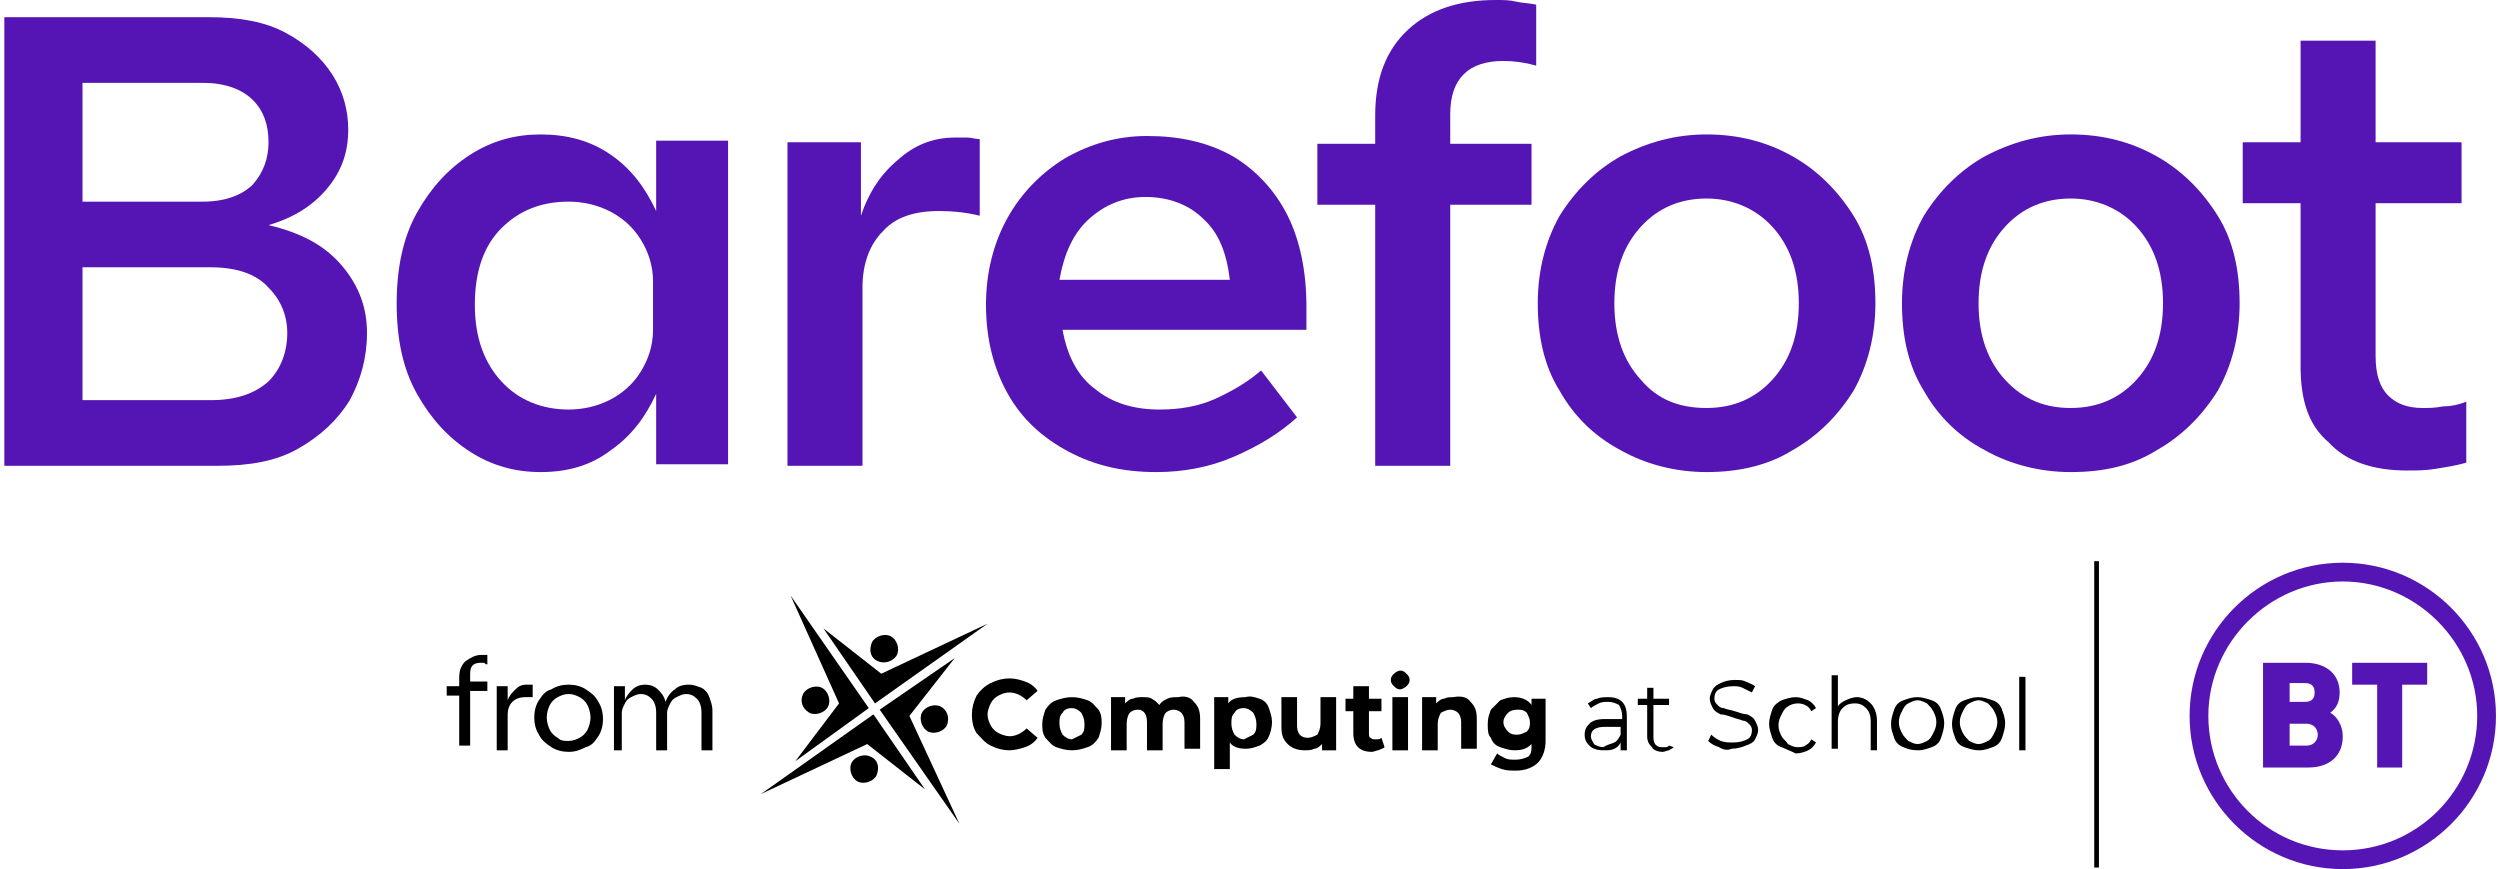 <svg width="233" height="81" viewBox="0 0 233 81" fill="none" xmlns="http://www.w3.org/2000/svg">
<path d="M0.404 1.603H19.489C22.402 1.603 24.733 2.04 26.627 3.06C28.521 4.079 29.978 5.391 30.998 6.993C32.018 8.596 32.455 10.344 32.455 12.092C32.455 14.132 31.872 15.88 30.561 17.482C29.25 19.085 27.501 20.25 25.025 20.979C28.084 21.707 30.269 22.873 31.872 24.767C33.474 26.66 34.203 28.7 34.203 31.031C34.203 33.362 33.62 35.401 32.6 37.295C31.435 39.189 29.832 40.646 27.793 41.811C25.753 42.977 23.277 43.414 20.217 43.414H0.404V1.603ZM18.906 7.721H7.688V18.793H18.906C20.946 18.793 22.548 18.211 23.568 17.191C24.588 16.025 25.025 14.714 25.025 13.258C25.025 11.655 24.588 10.344 23.568 9.324C22.548 8.304 20.946 7.721 18.906 7.721ZM19.634 24.912H7.688V37.295H19.634C21.965 37.295 23.714 36.712 25.025 35.547C26.19 34.382 26.773 32.779 26.773 31.031C26.773 29.428 26.19 27.971 25.025 26.806C23.859 25.495 21.965 24.912 19.634 24.912Z" fill="#5514B4"/>
<path d="M50.374 43.997C48.043 43.997 45.857 43.414 43.818 42.103C41.778 40.792 40.176 39.043 38.865 36.712C37.553 34.382 36.971 31.614 36.971 28.263C36.971 25.058 37.553 22.144 38.865 19.813C40.176 17.482 41.778 15.734 43.818 14.423C45.857 13.112 48.043 12.529 50.374 12.529C52.85 12.529 55.035 13.112 56.929 14.423C58.823 15.734 60.134 17.482 61.154 19.668V13.112H67.856V43.268H61.154V36.712C60.134 38.898 58.823 40.646 56.929 41.957C55.035 43.414 52.85 43.997 50.374 43.997ZM44.255 28.409C44.255 31.468 45.129 33.799 46.731 35.547C48.334 37.295 50.519 38.169 52.996 38.169C54.307 38.169 55.618 37.878 56.784 37.295C57.949 36.712 58.969 35.838 59.697 34.673C60.426 33.508 60.863 32.196 60.863 30.739V26.223C60.863 24.767 60.426 23.455 59.697 22.29C58.969 21.124 57.949 20.25 56.784 19.668C55.618 19.085 54.307 18.793 52.996 18.793C50.374 18.793 48.334 19.668 46.731 21.27C45.129 22.873 44.255 25.203 44.255 28.409Z" fill="#5514B4"/>
<path d="M73.392 43.413V13.257H80.239V20.104C80.967 17.919 82.133 16.171 83.735 14.859C85.192 13.548 86.94 12.82 88.98 12.82C89.417 12.82 89.708 12.82 90.145 12.82C90.582 12.82 90.874 12.966 91.311 12.966V20.104C90.145 19.813 88.834 19.667 87.523 19.667C85.192 19.667 83.444 20.25 82.278 21.561C81.113 22.726 80.384 24.474 80.384 26.805V43.413H73.392Z" fill="#5514B4"/>
<path d="M120.885 38.898C119.282 40.355 117.388 41.52 115.057 42.54C112.726 43.56 110.25 43.997 107.773 43.997C104.714 43.997 102.091 43.414 99.615 42.103C97.138 40.792 95.244 39.044 93.933 36.713C92.622 34.382 91.894 31.614 91.894 28.409C91.894 25.349 92.622 22.581 93.933 20.25C95.244 17.919 97.138 16.026 99.323 14.714C101.654 13.403 104.131 12.675 106.899 12.675C109.958 12.675 112.581 13.258 114.912 14.569C117.097 15.88 118.845 17.774 120.01 20.105C121.176 22.436 121.759 25.349 121.759 28.554V30.74H99.032C99.469 33.216 100.489 35.11 102.091 36.276C103.694 37.587 105.733 38.169 108.064 38.169C109.958 38.169 111.707 37.878 113.309 37.15C114.912 36.421 116.368 35.547 117.534 34.527L120.885 38.898ZM106.753 18.357C104.714 18.357 102.966 19.085 101.509 20.396C100.052 21.707 99.178 23.601 98.741 26.078H114.62C114.329 23.601 113.6 21.707 112.144 20.396C110.832 19.085 108.939 18.357 106.753 18.357Z" fill="#5514B4"/>
<path d="M128.169 43.414V19.084H122.778V13.403H128.169V10.781C128.169 7.284 129.188 4.662 131.228 2.768C133.268 0.874 136.036 0 139.386 0C140.115 0 140.697 -8.35778e-07 141.28 0.146C141.863 0.291 142.591 0.291 143.174 0.437V6.119C142.154 5.827 141.134 5.682 140.115 5.682C136.91 5.682 135.161 7.284 135.161 10.635V13.403H142.737V19.084H135.161V43.414H128.169Z" fill="#5514B4"/>
<path d="M159.053 43.997C156.14 43.997 153.372 43.268 151.041 41.957C148.564 40.646 146.67 38.752 145.359 36.421C143.902 34.09 143.32 31.322 143.32 28.263C143.32 25.203 144.048 22.436 145.359 20.105C146.816 17.774 148.71 15.88 151.041 14.569C153.517 13.258 156.14 12.529 159.053 12.529C162.113 12.529 164.735 13.258 167.066 14.569C169.397 15.88 171.291 17.774 172.748 20.105C174.204 22.436 174.787 25.203 174.787 28.263C174.787 31.322 174.059 34.09 172.748 36.421C171.291 38.752 169.397 40.646 167.066 41.957C164.735 43.414 161.967 43.997 159.053 43.997ZM159.053 38.024C161.53 38.024 163.57 37.15 165.172 35.401C166.775 33.653 167.649 31.322 167.649 28.263C167.649 25.203 166.775 22.873 165.172 21.124C163.57 19.376 161.384 18.502 159.053 18.502C156.577 18.502 154.537 19.376 152.935 21.124C151.332 22.873 150.458 25.203 150.458 28.263C150.458 31.322 151.332 33.653 152.935 35.401C154.537 37.295 156.577 38.024 159.053 38.024Z" fill="#5514B4"/>
<path d="M192.998 43.997C190.084 43.997 187.316 43.268 184.985 41.957C182.509 40.646 180.615 38.752 179.304 36.421C177.847 34.09 177.264 31.322 177.264 28.263C177.264 25.203 177.992 22.436 179.304 20.105C180.76 17.774 182.654 15.88 184.985 14.569C187.462 13.258 190.084 12.529 192.998 12.529C196.057 12.529 198.679 13.258 201.01 14.569C203.341 15.88 205.235 17.774 206.692 20.105C208.149 22.436 208.732 25.203 208.732 28.263C208.732 31.322 208.003 34.09 206.692 36.421C205.235 38.752 203.341 40.646 201.01 41.957C198.679 43.414 196.057 43.997 192.998 43.997ZM192.998 38.024C195.474 38.024 197.514 37.15 199.117 35.401C200.719 33.653 201.593 31.322 201.593 28.263C201.593 25.203 200.719 22.873 199.117 21.124C197.514 19.376 195.329 18.502 192.998 18.502C190.521 18.502 188.482 19.376 186.879 21.124C185.277 22.873 184.403 25.203 184.403 28.263C184.403 31.322 185.277 33.653 186.879 35.401C188.627 37.295 190.667 38.024 192.998 38.024Z" fill="#5514B4"/>
<path d="M214.413 34.09V18.939H209.023V13.258H214.413V3.788H221.406V13.258H229.419V18.939H221.406V33.216C221.406 34.964 221.843 36.13 222.571 36.858C223.3 37.587 224.32 38.024 225.776 38.024C226.359 38.024 226.942 38.024 227.67 37.878C228.399 37.878 229.127 37.732 229.856 37.441V43.123C228.836 43.414 227.816 43.56 226.942 43.705C226.068 43.851 225.194 43.851 224.32 43.851C221.115 43.851 218.638 42.977 217.035 41.229C215.142 39.626 214.413 37.295 214.413 34.09Z" fill="#5514B4"/>
<path d="M219.075 61.77H226.214V63.809H223.883V71.531H221.552V63.809H219.221V61.77H219.075ZM218.347 79.252C211.354 79.252 205.818 73.57 205.818 66.723C205.818 59.876 211.5 54.194 218.347 54.194C225.194 54.194 230.876 59.876 230.876 66.723C230.876 73.57 225.34 79.252 218.347 79.252ZM218.347 81C226.214 81 232.624 74.59 232.624 66.723C232.624 58.856 226.214 52.446 218.347 52.446C210.48 52.446 204.07 58.856 204.07 66.723C204.07 74.59 210.48 81 218.347 81ZM216.016 68.471C216.016 67.888 215.579 67.451 214.996 67.451H213.394V69.491H214.996C215.579 69.491 216.016 69.054 216.016 68.471ZM215.724 64.538C215.724 63.955 215.433 63.664 214.85 63.664H213.394V65.412H214.85C215.433 65.412 215.724 65.121 215.724 64.538ZM218.347 68.617C218.347 70.511 217.036 71.531 215.142 71.531H210.917V61.77H214.85C216.744 61.77 218.055 62.79 218.055 64.538C218.055 65.412 217.764 65.995 217.181 66.432C217.764 66.723 218.347 67.597 218.347 68.617Z" fill="#5514B4"/>
<path d="M42.798 69.928V64.829H41.633V63.955H42.798V63.227C42.798 62.498 42.944 62.061 43.381 61.624C43.818 61.333 44.255 61.041 44.838 61.041C44.983 61.041 45.129 61.041 45.129 61.041C45.275 61.041 45.275 61.041 45.421 61.041V61.915C45.275 61.915 45.275 61.915 45.129 61.77C44.983 61.77 44.983 61.77 44.838 61.77C44.109 61.77 43.818 62.061 43.818 62.789V63.518H45.421V64.392H43.818V69.491H42.798V69.928Z" fill="black"/>
<path d="M46.295 69.928V63.955H47.315V65.266C47.46 64.829 47.752 64.537 48.043 64.246C48.334 63.955 48.626 63.809 49.063 63.809C49.209 63.809 49.354 63.809 49.646 63.809V64.975C49.5 64.975 49.354 64.975 49.354 64.975C49.209 64.975 49.063 64.975 48.917 64.975C48.48 64.975 48.043 65.12 47.752 65.412C47.46 65.703 47.315 66.14 47.315 66.577V69.928H46.295Z" fill="black"/>
<path d="M52.996 70.073C52.414 70.073 51.831 69.928 51.394 69.636C50.957 69.345 50.52 69.054 50.228 68.471C49.937 68.034 49.791 67.451 49.791 66.868C49.791 66.286 49.937 65.703 50.228 65.266C50.52 64.829 50.811 64.392 51.394 64.246C51.831 63.955 52.414 63.809 52.996 63.809C53.579 63.809 54.162 63.955 54.599 64.246C55.036 64.537 55.473 64.829 55.764 65.412C56.056 65.849 56.201 66.431 56.201 67.014C56.201 67.597 56.056 68.18 55.764 68.617C55.473 69.054 55.182 69.491 54.599 69.636C54.016 69.928 53.579 70.073 52.996 70.073ZM52.996 69.054C53.433 69.054 53.725 68.908 54.016 68.762C54.307 68.617 54.599 68.325 54.745 68.034C54.89 67.743 55.036 67.305 55.036 66.868C55.036 66.431 54.89 65.994 54.745 65.703C54.599 65.412 54.307 65.12 54.016 64.975C53.725 64.829 53.433 64.683 52.996 64.683C52.559 64.683 52.268 64.829 51.977 64.975C51.685 65.12 51.394 65.412 51.248 65.703C51.102 65.994 50.957 66.431 50.957 66.868C50.957 67.305 51.102 67.743 51.248 68.034C51.394 68.325 51.685 68.617 51.977 68.762C52.268 69.054 52.559 69.054 52.996 69.054Z" fill="black"/>
<path d="M57.221 69.928V63.955H58.241V65.266C58.387 64.829 58.678 64.537 58.969 64.246C59.261 63.955 59.698 63.809 60.135 63.809C60.572 63.809 61.009 63.955 61.3 64.246C61.592 64.537 61.883 64.829 62.029 65.412C62.174 64.975 62.466 64.537 62.903 64.246C63.194 63.955 63.631 63.809 64.214 63.809C64.651 63.809 64.942 63.955 65.379 64.1C65.671 64.246 65.962 64.537 66.108 64.975C66.254 65.412 66.399 65.703 66.399 66.286V69.928H65.379V66.431C65.379 65.849 65.234 65.412 64.942 65.12C64.651 64.829 64.36 64.683 63.923 64.683C63.631 64.683 63.34 64.829 63.048 64.975C62.757 65.12 62.611 65.266 62.466 65.557C62.32 65.849 62.174 66.14 62.174 66.431V69.928H61.155V66.431C61.155 65.849 61.009 65.412 60.718 65.12C60.426 64.829 60.135 64.683 59.698 64.683C59.406 64.683 59.115 64.829 58.824 64.975C58.532 65.12 58.387 65.266 58.241 65.557C58.095 65.849 57.95 66.14 57.95 66.431V69.928H57.221Z" fill="black"/>
<path d="M195.62 52.3H195.183V80.854H195.62V52.3Z" fill="black"/>
<path d="M92.331 69.491C91.748 69.2 91.456 68.763 91.019 68.326C90.728 67.888 90.582 67.306 90.582 66.577C90.582 65.995 90.728 65.412 91.019 64.829C91.311 64.392 91.748 63.955 92.331 63.664C92.913 63.372 93.496 63.227 94.079 63.227C94.661 63.227 95.099 63.372 95.535 63.518C95.973 63.664 96.41 63.955 96.701 64.392L95.681 65.266C95.244 64.829 94.661 64.538 94.079 64.538C93.642 64.538 93.35 64.683 93.059 64.829C92.767 64.975 92.476 65.266 92.331 65.558C92.185 65.849 92.039 66.286 92.039 66.577C92.039 67.014 92.185 67.306 92.331 67.597C92.476 67.888 92.767 68.18 93.059 68.326C93.35 68.471 93.787 68.617 94.079 68.617C94.661 68.617 95.244 68.326 95.681 67.888L96.701 68.763C96.41 69.2 95.973 69.491 95.535 69.637C95.099 69.782 94.516 69.928 94.079 69.928C93.496 69.928 92.913 69.782 92.331 69.491Z" fill="black"/>
<path d="M100.78 68.472C101.072 68.18 101.072 67.889 101.072 67.452C101.072 67.015 100.926 66.723 100.78 66.432C100.489 66.141 100.198 65.995 99.906 65.995C99.469 65.995 99.178 66.141 99.032 66.432C98.741 66.723 98.741 67.015 98.741 67.452C98.741 67.889 98.886 68.18 99.032 68.472C99.323 68.763 99.615 68.909 99.906 68.909C100.198 68.763 100.489 68.617 100.78 68.472ZM98.449 69.637C98.012 69.491 97.721 69.054 97.43 68.763C97.138 68.326 97.138 67.889 97.138 67.452C97.138 67.015 97.284 66.578 97.43 66.141C97.721 65.704 98.012 65.412 98.449 65.266C98.886 65.121 99.323 64.975 99.906 64.975C100.489 64.975 100.926 65.121 101.363 65.266C101.8 65.412 102.091 65.849 102.383 66.141C102.674 66.578 102.674 67.015 102.674 67.452C102.674 67.889 102.528 68.326 102.383 68.763C102.091 69.2 101.8 69.491 101.363 69.637C100.926 69.783 100.489 69.928 99.906 69.928C99.323 69.928 98.886 69.783 98.449 69.637Z" fill="black"/>
<path d="M111.269 65.412C111.706 65.849 111.852 66.286 111.852 67.014V69.782H110.395V67.306C110.395 66.869 110.25 66.577 110.104 66.432C109.958 66.286 109.667 66.14 109.375 66.14C109.084 66.14 108.793 66.286 108.647 66.432C108.501 66.577 108.356 67.014 108.356 67.451V69.928H106.899V67.306C106.899 66.577 106.607 66.14 106.025 66.14C105.733 66.14 105.442 66.286 105.296 66.432C105.151 66.577 105.005 67.014 105.005 67.451V69.928H103.548V64.975H104.859V65.558C105.005 65.412 105.296 65.121 105.588 65.121C105.879 64.975 106.17 64.975 106.462 64.975C106.753 64.975 107.19 64.975 107.336 65.121C107.627 65.266 107.773 65.412 108.064 65.703C108.21 65.412 108.501 65.266 108.793 65.121C109.084 64.975 109.375 64.975 109.812 64.975C110.395 64.829 110.978 64.975 111.269 65.412Z" fill="black"/>
<path d="M116.805 68.471C117.097 68.18 117.097 67.889 117.097 67.451C117.097 67.014 116.951 66.723 116.805 66.432C116.514 66.14 116.222 65.995 115.931 65.995C115.494 65.995 115.203 66.14 115.057 66.432C114.766 66.723 114.766 67.014 114.766 67.451C114.766 67.889 114.911 68.18 115.057 68.471C115.348 68.763 115.64 68.908 115.931 68.908C116.222 68.763 116.514 68.617 116.805 68.471ZM117.388 65.121C117.825 65.266 118.116 65.558 118.262 65.995C118.408 66.432 118.553 66.869 118.553 67.306C118.553 67.743 118.408 68.326 118.262 68.617C118.116 69.054 117.679 69.345 117.388 69.491C116.951 69.637 116.659 69.782 116.077 69.782C115.494 69.782 114.911 69.637 114.62 69.2V71.676H113.163V64.975H114.474V65.558C114.766 65.121 115.348 64.975 116.077 64.975C116.514 64.829 116.951 64.975 117.388 65.121Z" fill="black"/>
<path d="M124.527 64.975V69.928H123.215V69.346C123.07 69.491 122.778 69.783 122.487 69.783C122.196 69.928 121.904 69.928 121.613 69.928C121.03 69.928 120.448 69.783 120.01 69.346C119.573 68.909 119.428 68.472 119.428 67.743V64.975H120.885V67.597C120.885 68.326 121.176 68.763 121.904 68.763C122.196 68.763 122.487 68.617 122.778 68.472C122.924 68.18 123.07 67.889 123.07 67.452V64.975H124.527Z" fill="black"/>
<path d="M129.043 69.636C128.897 69.782 128.751 69.782 128.46 69.928C128.314 69.928 128.023 70.073 127.877 70.073C127.295 70.073 126.857 69.928 126.566 69.636C126.275 69.345 126.129 68.908 126.129 68.325V66.285H125.401V65.12H126.129V63.955H127.586V65.12H128.751V66.285H127.586V68.325C127.586 68.471 127.586 68.762 127.732 68.762C127.877 68.908 128.023 68.908 128.169 68.908C128.46 68.908 128.606 68.908 128.751 68.762L129.043 69.636Z" fill="black"/>
<path d="M129.771 64.975H131.228V69.928H129.771V64.975ZM129.917 63.955C129.771 63.809 129.625 63.663 129.625 63.372C129.625 63.081 129.771 62.935 129.917 62.789C130.063 62.644 130.354 62.498 130.5 62.498C130.791 62.498 130.937 62.644 131.082 62.789C131.228 62.935 131.374 63.081 131.374 63.372C131.374 63.663 131.228 63.809 131.082 63.955C130.937 64.101 130.645 64.246 130.5 64.246C130.208 64.246 130.063 64.101 129.917 63.955Z" fill="black"/>
<path d="M137.055 65.412C137.492 65.849 137.638 66.286 137.638 67.014V69.782H136.181V67.306C136.181 66.869 136.035 66.577 135.89 66.432C135.744 66.286 135.453 66.14 135.161 66.14C134.87 66.14 134.579 66.286 134.287 66.432C134.142 66.723 133.996 67.014 133.996 67.451V69.928H132.539V64.975H133.85V65.558C133.996 65.412 134.287 65.121 134.579 65.121C134.87 64.975 135.161 64.975 135.453 64.975C136.181 64.829 136.764 64.975 137.055 65.412Z" fill="black"/>
<path d="M142.3 68.18C142.591 67.889 142.591 67.597 142.591 67.306C142.591 67.015 142.446 66.723 142.3 66.432C142.009 66.141 141.717 66.141 141.426 66.141C140.989 66.141 140.698 66.286 140.552 66.432C140.26 66.723 140.115 67.015 140.115 67.306C140.115 67.597 140.26 67.889 140.552 68.18C140.843 68.472 141.135 68.472 141.426 68.472C141.717 68.472 142.009 68.326 142.3 68.18ZM144.048 64.975V69.054C144.048 69.928 143.757 70.657 143.32 71.094C142.883 71.531 142.154 71.822 141.28 71.822C140.843 71.822 140.406 71.822 139.969 71.677C139.532 71.531 139.241 71.385 138.949 71.24L139.532 70.22C139.678 70.365 139.969 70.511 140.26 70.657C140.552 70.802 140.843 70.802 141.28 70.802C141.717 70.802 142.154 70.657 142.446 70.511C142.737 70.22 142.737 69.928 142.737 69.491V69.346C142.3 69.783 141.863 69.928 141.135 69.928C140.698 69.928 140.26 69.783 139.823 69.637C139.386 69.491 139.095 69.2 138.949 68.763C138.658 68.472 138.658 68.034 138.658 67.452C138.658 66.869 138.804 66.578 138.949 66.141C139.241 65.849 139.532 65.558 139.823 65.266C140.26 65.121 140.552 64.975 141.135 64.975C141.863 64.975 142.446 65.266 142.737 65.704V65.121H144.048V64.975Z" fill="black"/>
<path d="M150.458 69.2C150.75 69.054 150.895 68.763 151.041 68.472V67.743H149.584C148.71 67.743 148.273 68.034 148.273 68.617C148.273 68.909 148.419 69.054 148.564 69.346C148.71 69.491 149.147 69.637 149.438 69.637C149.875 69.346 150.167 69.346 150.458 69.2ZM151.187 65.412C151.478 65.704 151.624 66.141 151.624 66.869V69.928H151.041V69.2C150.895 69.491 150.75 69.637 150.458 69.783C150.167 69.928 149.875 69.928 149.438 69.928C148.856 69.928 148.419 69.783 148.127 69.491C147.836 69.2 147.69 68.909 147.69 68.472C147.69 68.034 147.836 67.743 148.127 67.452C148.419 67.16 148.856 67.015 149.584 67.015H151.187V66.723C151.187 66.286 151.041 65.995 150.895 65.704C150.604 65.558 150.312 65.412 149.875 65.412C149.584 65.412 149.293 65.412 149.001 65.558C148.71 65.704 148.419 65.849 148.273 65.995L147.982 65.558C148.273 65.412 148.564 65.121 148.856 65.121C149.147 64.975 149.584 64.975 149.875 64.975C150.458 64.975 150.895 65.121 151.187 65.412Z" fill="black"/>
<path d="M155.994 69.637C155.848 69.782 155.703 69.782 155.557 69.928C155.411 69.928 155.12 70.074 154.974 70.074C154.537 70.074 154.1 69.928 153.954 69.637C153.663 69.345 153.517 69.054 153.517 68.617V65.703H152.643V65.121H153.517V64.101H154.1V65.121H155.557V65.703H154.1V68.617C154.1 68.908 154.1 69.054 154.246 69.345C154.391 69.491 154.537 69.637 154.829 69.637C154.974 69.637 155.12 69.637 155.266 69.637C155.411 69.637 155.557 69.491 155.557 69.491L155.994 69.637Z" fill="black"/>
<path d="M160.219 69.637C159.782 69.491 159.491 69.345 159.199 69.054L159.491 68.471C159.782 68.763 160.073 68.908 160.365 69.054C160.802 69.2 161.093 69.2 161.53 69.2C162.113 69.2 162.55 69.054 162.841 68.908C163.133 68.763 163.278 68.471 163.278 68.034C163.278 67.743 163.133 67.597 162.987 67.451C162.841 67.306 162.696 67.16 162.404 67.16C162.113 67.014 161.822 67.014 161.53 66.869C161.093 66.723 160.656 66.577 160.365 66.577C160.073 66.432 159.782 66.286 159.636 65.995C159.491 65.703 159.345 65.412 159.345 65.121C159.345 64.829 159.491 64.538 159.636 64.246C159.782 63.955 160.073 63.809 160.365 63.664C160.656 63.518 161.093 63.372 161.676 63.372C162.113 63.372 162.404 63.372 162.696 63.518C162.987 63.664 163.424 63.809 163.57 63.955L163.278 64.538C162.987 64.392 162.696 64.246 162.404 64.101C162.113 63.955 161.822 63.955 161.53 63.955C160.947 63.955 160.51 64.101 160.219 64.246C159.928 64.392 159.782 64.683 159.782 65.121C159.782 65.412 159.928 65.558 160.073 65.703C160.219 65.849 160.365 65.995 160.656 65.995C160.947 66.14 161.239 66.14 161.676 66.286C162.113 66.432 162.55 66.577 162.841 66.577C163.133 66.723 163.424 66.869 163.57 67.16C163.715 67.451 163.861 67.743 163.861 68.034C163.861 68.326 163.715 68.617 163.57 68.908C163.424 69.2 163.133 69.345 162.696 69.491C162.404 69.637 161.822 69.782 161.384 69.782C161.093 69.928 160.656 69.928 160.219 69.637Z" fill="black"/>
<path d="M166.046 69.637C165.609 69.491 165.318 69.2 165.172 68.763C165.027 68.326 164.881 67.889 164.881 67.452C164.881 67.015 165.027 66.578 165.172 66.141C165.318 65.704 165.755 65.412 166.046 65.266C166.483 65.121 166.92 64.975 167.357 64.975C167.795 64.975 168.086 65.121 168.523 65.266C168.814 65.412 169.106 65.704 169.251 65.995L168.814 66.286C168.669 65.995 168.523 65.849 168.232 65.704C167.94 65.558 167.649 65.558 167.503 65.558C167.212 65.558 166.775 65.704 166.629 65.849C166.338 65.995 166.192 66.286 166.046 66.578C165.901 66.869 165.755 67.16 165.755 67.597C165.755 68.034 165.901 68.326 166.046 68.617C166.192 68.909 166.483 69.054 166.629 69.346C166.92 69.491 167.212 69.637 167.503 69.637C167.795 69.637 168.086 69.637 168.232 69.491C168.523 69.346 168.669 69.2 168.814 68.909L169.251 69.2C169.106 69.491 168.814 69.783 168.523 69.928C168.232 70.074 167.795 70.22 167.357 70.22C166.775 69.928 166.338 69.783 166.046 69.637Z" fill="black"/>
<path d="M174.35 65.557C174.642 65.848 174.933 66.431 174.933 67.159V69.927H174.35V67.159C174.35 66.722 174.205 66.285 173.913 65.994C173.622 65.703 173.33 65.557 172.893 65.557C172.311 65.557 172.019 65.703 171.728 65.994C171.437 66.285 171.291 66.722 171.291 67.305V69.782H170.708V62.935H171.291V65.848C171.437 65.557 171.728 65.411 172.019 65.266C172.311 65.12 172.748 64.974 173.039 64.974C173.476 64.974 173.913 65.12 174.35 65.557Z" fill="black"/>
<path d="M179.595 69.054C179.886 68.909 180.032 68.617 180.178 68.326C180.323 68.034 180.469 67.743 180.469 67.306C180.469 66.869 180.323 66.578 180.178 66.286C180.032 65.995 179.741 65.704 179.595 65.558C179.304 65.412 179.012 65.266 178.721 65.266C178.43 65.266 178.138 65.412 177.847 65.558C177.555 65.704 177.41 65.995 177.264 66.286C177.118 66.578 176.973 66.869 176.973 67.306C176.973 67.743 177.118 68.034 177.264 68.326C177.41 68.617 177.701 68.909 177.847 69.054C178.138 69.2 178.43 69.346 178.721 69.346C179.012 69.346 179.304 69.2 179.595 69.054ZM177.41 69.637C176.973 69.491 176.681 69.2 176.536 68.763C176.39 68.326 176.244 68.034 176.244 67.452C176.244 67.015 176.39 66.578 176.536 66.141C176.681 65.704 176.973 65.412 177.41 65.266C177.847 65.121 178.138 64.975 178.721 64.975C179.158 64.975 179.595 65.121 180.032 65.266C180.469 65.412 180.76 65.704 180.906 66.141C181.052 66.578 181.198 66.869 181.198 67.452C181.198 67.889 181.052 68.326 180.906 68.763C180.76 69.2 180.469 69.491 180.032 69.637C179.595 69.783 179.304 69.928 178.721 69.928C178.138 69.928 177.701 69.783 177.41 69.637Z" fill="black"/>
<path d="M185.277 69.054C185.568 68.909 185.714 68.617 185.859 68.326C186.005 68.034 186.151 67.743 186.151 67.306C186.151 66.869 186.005 66.578 185.859 66.286C185.714 65.995 185.422 65.704 185.277 65.558C184.985 65.412 184.694 65.266 184.402 65.266C184.111 65.266 183.82 65.412 183.528 65.558C183.237 65.704 183.091 65.995 182.946 66.286C182.8 66.578 182.654 66.869 182.654 67.306C182.654 67.743 182.8 68.034 182.946 68.326C183.091 68.617 183.383 68.909 183.528 69.054C183.82 69.2 184.111 69.346 184.402 69.346C184.694 69.346 184.985 69.2 185.277 69.054ZM183.091 69.637C182.654 69.491 182.363 69.2 182.217 68.763C182.072 68.326 181.926 68.034 181.926 67.452C181.926 67.015 182.072 66.578 182.217 66.141C182.363 65.704 182.654 65.412 183.091 65.266C183.528 65.121 183.82 64.975 184.402 64.975C184.84 64.975 185.277 65.121 185.714 65.266C186.151 65.412 186.442 65.704 186.588 66.141C186.733 66.578 186.879 66.869 186.879 67.452C186.879 67.889 186.733 68.326 186.588 68.763C186.442 69.2 186.151 69.491 185.714 69.637C185.277 69.783 184.985 69.928 184.402 69.928C183.965 69.928 183.528 69.783 183.091 69.637Z" fill="black"/>
<path d="M188.773 63.081H188.19V69.928H188.773V63.081Z" fill="black"/>
<path d="M81.842 61.624C82.424 61.916 83.298 61.624 83.59 61.041C83.881 60.459 83.59 59.585 83.007 59.293C82.424 59.002 81.55 59.293 81.259 59.876C80.968 60.604 81.113 61.333 81.842 61.624Z" fill="black"/>
<path d="M92.039 58.128L82.133 62.79L76.743 58.565L81.55 65.558L92.039 58.128Z" fill="black"/>
<path d="M87.669 65.849C87.086 65.557 86.212 65.849 85.921 66.431C85.629 67.014 85.921 67.888 86.503 68.18C87.086 68.471 87.96 68.18 88.252 67.597C88.543 66.868 88.252 66.14 87.669 65.849Z" fill="black"/>
<path d="M89.417 76.775L84.755 66.723L88.98 61.333L81.987 66.14L89.417 76.775Z" fill="black"/>
<path d="M81.113 70.511C80.531 70.219 79.656 70.511 79.365 71.094C79.074 71.676 79.365 72.55 79.948 72.842C80.531 73.133 81.405 72.842 81.696 72.259C81.987 71.531 81.842 70.802 81.113 70.511Z" fill="black"/>
<path d="M70.915 74.007L80.822 69.345L86.212 73.57L81.404 66.577L70.915 74.007Z" fill="black"/>
<path d="M75.431 66.432C76.014 66.723 76.888 66.432 77.18 65.849C77.471 65.267 77.18 64.392 76.597 64.101C76.014 63.81 75.14 64.101 74.849 64.684C74.557 65.267 74.703 65.995 75.431 66.432Z" fill="black"/>
<path d="M73.683 55.505L78.2 65.558L74.12 70.948L80.968 65.995L73.683 55.505Z" fill="black"/>
</svg>
